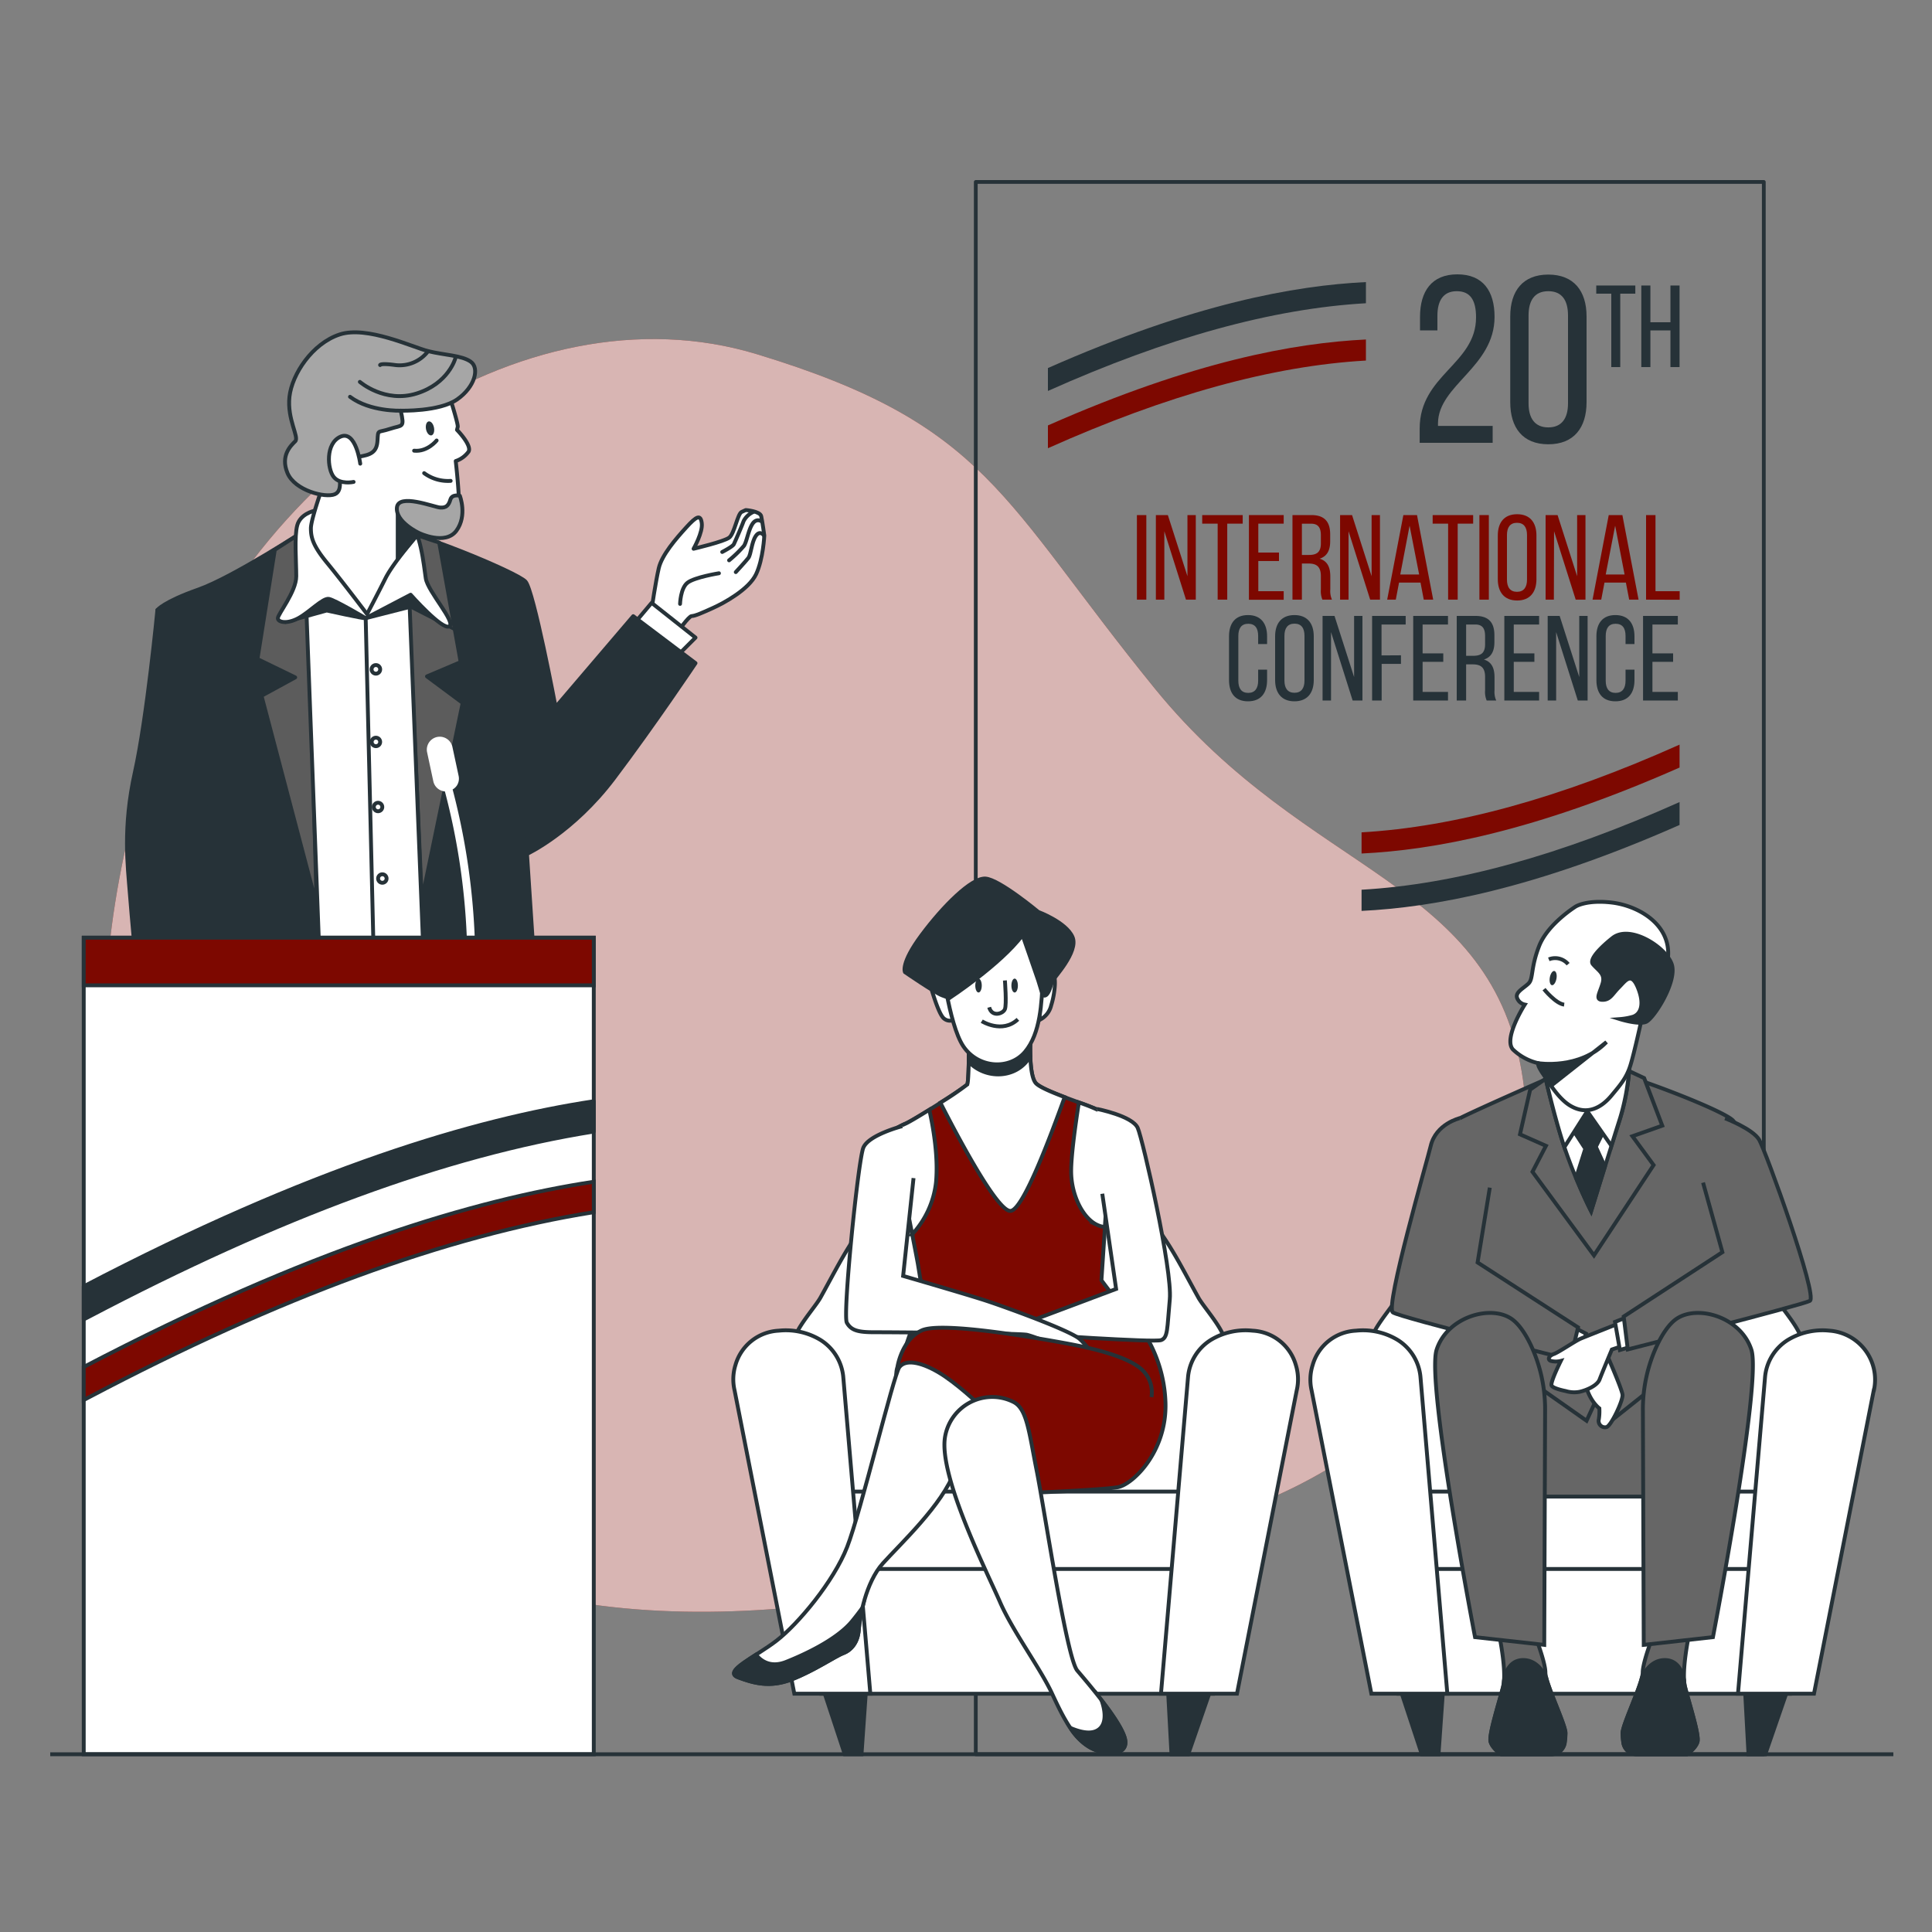 <svg xmlns="http://www.w3.org/2000/svg" viewBox="0 0 500 500"><rect x="0" y="0" width="500" height="500" fill="#808080" stroke="none"/><g id="freepik--background-simple--inject-19"><path d="M34,319.53s19.67,61.7,82.43,86.24,134.2,3.92,192.48-11.23,92.81-62.89,85.24-115.08-55.41-52.25-95.25-101.22-43-68.37-103.12-86.6S63.35,121.1,39.24,194.79,34,319.53,34,319.53Z" style="fill:#7D0800"></path><path d="M34,319.53s19.67,61.7,82.43,86.24,134.2,3.92,192.48-11.23,92.81-62.89,85.24-115.08-55.41-52.25-95.25-101.22-43-68.37-103.12-86.6S63.35,121.1,39.24,194.79,34,319.53,34,319.53Z" style="fill:#fff;opacity:0.7"></path></g><g id="freepik--Sign--inject-19"><path d="M271.2,95.25v5.93c30.91-13.82,58.09-21.31,82.3-22.7V73C335.1,73.9,309,78.55,271.2,95.25Z" style="fill:#263238"></path><path d="M271.2,110.1V116c30.91-13.82,58.09-21.31,82.3-22.69V87.86C335.1,88.76,309,93.41,271.2,110.1Z" style="fill:#7D0800"></path><path d="M434.67,213.5v-5.93c-30.91,13.82-58.09,21.31-82.3,22.69v5.48C370.76,234.84,396.85,230.2,434.67,213.5Z" style="fill:#263238"></path><path d="M434.67,198.64v-5.93c-30.91,13.83-58.09,21.31-82.3,22.7v5.48C370.76,220,396.85,215.34,434.67,198.64Z" style="fill:#7D0800"></path><path d="M386.79,82c0,13-14.58,17.65-14.64,27.56v.67H386.3v4.37H367.41v-3.69C367.41,97,382,94.25,382,82.13c0-4.43-1.47-6.77-5-6.77s-5,2.53-5,6.34v3.81h-4.5V82c0-6.59,3-11,9.66-11S386.79,75.36,386.79,82Z" style="fill:#263238"></path><path d="M390.85,81.88c0-6.58,3.26-10.82,9.85-10.82s9.9,4.24,9.9,10.82v22.21c0,6.58-3.26,10.89-9.9,10.89s-9.85-4.31-9.85-10.89Zm4.74,22.52c0,3.88,1.66,6.21,5.11,6.21s5.1-2.33,5.1-6.21V81.64c0-3.94-1.6-6.28-5.1-6.28s-5.11,2.34-5.11,6.28Z" style="fill:#263238"></path><path d="M417,95V76h-3.89V73.89h10.11V76h-3.9V95Z" style="fill:#263238"></path><path d="M427.12,85.51V95h-2.35V73.89h2.35V83.4h5.19V73.89h2.36V95h-2.36V85.51Z" style="fill:#263238"></path><path d="M296.67,133.3v21.89h-2.44V133.3Z" style="fill:#7D0800"></path><path d="M301.33,155.19h-2.19V133.3h3.1l5.07,15.82V133.3h2.16v21.89h-2.54l-5.6-17.7Z" style="fill:#7D0800"></path><path d="M315.13,155.19V135.52h-4V133.3h10.48v2.22h-4v19.67Z" style="fill:#7D0800"></path><path d="M331,143v2.19h-5.35V153h6.57v2.22h-9V133.3h9v2.22h-6.57V143Z" style="fill:#7D0800"></path><path d="M339.37,133.3c3.44,0,4.88,1.75,4.88,5v1.78c0,2.41-.85,3.91-2.73,4.51,2,.59,2.76,2.22,2.76,4.56v3.41a5.57,5.57,0,0,0,.43,2.63h-2.47a5.8,5.8,0,0,1-.4-2.66v-3.44c0-2.47-1.16-3.25-3.19-3.25h-1.72v9.35h-2.44V133.3Zm-.63,10.32c1.94,0,3.1-.63,3.1-3v-2.09c0-2-.72-3-2.54-3h-2.37v8.1Z" style="fill:#7D0800"></path><path d="M349,155.19h-2.19V133.3h3.1l5.06,15.82V133.3h2.16v21.89h-2.53l-5.6-17.7Z" style="fill:#7D0800"></path><path d="M362.07,150.78l-.84,4.41H359l4.19-21.89h3.53l4.19,21.89h-2.44l-.84-4.41Zm.32-2.1h4.88l-2.47-12.63Z" style="fill:#7D0800"></path><path d="M374.77,155.19V135.52h-4V133.3h10.48v2.22h-4v19.67Z" style="fill:#7D0800"></path><path d="M385.31,133.3v21.89h-2.44V133.3Z" style="fill:#7D0800"></path><path d="M387.63,138.58c0-3.34,1.65-5.5,5-5.5s5,2.16,5,5.5V149.9c0,3.32-1.66,5.51-5,5.51s-5-2.19-5-5.51ZM390,150c0,2,.84,3.16,2.59,3.16s2.6-1.16,2.6-3.16V138.46c0-2-.82-3.16-2.6-3.16s-2.59,1.19-2.59,3.16Z" style="fill:#7D0800"></path><path d="M402.14,155.19H400V133.3h3.1l5.06,15.82V133.3h2.16v21.89h-2.53l-5.6-17.7Z" style="fill:#7D0800"></path><path d="M415.24,150.78l-.84,4.41h-2.25l4.19-21.89h3.53l4.19,21.89h-2.43l-.85-4.41Zm.32-2.1h4.88L418,136.05Z" style="fill:#7D0800"></path><path d="M426,155.19V133.3h2.44V153h6.26v2.22Z" style="fill:#7D0800"></path><path d="M327.92,164.68v2h-2.31v-2.09c0-2-.79-3.16-2.57-3.16s-2.56,1.19-2.56,3.16v11.57c0,2,.81,3.16,2.56,3.16s2.57-1.19,2.57-3.16v-2.85h2.31V176c0,3.31-1.56,5.5-4.94,5.5s-4.91-2.19-4.91-5.5V164.68c0-3.31,1.56-5.5,4.91-5.5S327.92,161.37,327.92,164.68Z" style="fill:#263238"></path><path d="M330,164.68c0-3.34,1.66-5.5,5-5.5s5,2.16,5,5.5V176c0,3.31-1.65,5.5-5,5.5s-5-2.19-5-5.5Zm2.41,11.45c0,2,.85,3.16,2.6,3.16s2.59-1.16,2.59-3.16V164.56c0-2-.81-3.16-2.59-3.16s-2.6,1.19-2.6,3.16Z" style="fill:#263238"></path><path d="M344.47,181.29h-2.19V159.4h3.09l5.07,15.82V159.4h2.16v21.89h-2.54l-5.59-17.7Z" style="fill:#263238"></path><path d="M362.57,169.59v2.22h-5v9.48H355.1V159.4h8.69v2.22h-6.25v8Z" style="fill:#263238"></path><path d="M373.52,169.09v2.19h-5.35v7.79h6.57v2.22h-9V159.4h9v2.22h-6.57v7.47Z" style="fill:#263238"></path><path d="M381.87,159.4c3.44,0,4.88,1.75,4.88,5v1.78c0,2.41-.84,3.91-2.72,4.51,2,.59,2.75,2.22,2.75,4.57v3.4a5.45,5.45,0,0,0,.44,2.63h-2.47a5.73,5.73,0,0,1-.41-2.66v-3.44c0-2.47-1.15-3.25-3.19-3.25h-1.72v9.35H377V159.4Zm-.62,10.32c1.94,0,3.09-.63,3.09-3v-2.1c0-2-.72-3-2.53-3h-2.38v8.1Z" style="fill:#263238"></path><path d="M397.1,169.09v2.19h-5.34v7.79h6.56v2.22h-9V159.4h9v2.22h-6.56v7.47Z" style="fill:#263238"></path><path d="M402.73,181.29h-2.19V159.4h3.1l5.07,15.82V159.4h2.16v21.89h-2.54l-5.6-17.7Z" style="fill:#263238"></path><path d="M423,164.68v2h-2.31v-2.09c0-2-.78-3.16-2.57-3.16s-2.56,1.19-2.56,3.16v11.57c0,2,.81,3.16,2.56,3.16s2.57-1.19,2.57-3.16v-2.85H423V176c0,3.31-1.56,5.5-4.94,5.5s-4.91-2.19-4.91-5.5V164.68c0-3.31,1.56-5.5,4.91-5.5S423,161.37,423,164.68Z" style="fill:#263238"></path><path d="M433,169.09v2.19h-5.35v7.79h6.57v2.22h-9V159.4h9v2.22h-6.57v7.47Z" style="fill:#263238"></path><rect x="252.53" y="47.09" width="203.94" height="406.91" style="fill:none;stroke:#263238;stroke-linecap:round;stroke-linejoin:round;stroke-width:0.976px"></rect></g><g id="freepik--character-3--inject-19"><polygon points="372.29 454 367.96 454 362.24 436.67 373.51 436.67 372.29 454" style="fill:#263238;stroke:#263238;stroke-miterlimit:10"></polygon><polygon points="456.85 454 452.51 454 451.57 436.67 462.84 436.67 456.85 454" style="fill:#263238;stroke:#263238;stroke-miterlimit:10"></polygon><path d="M459.48,335.83c-5.35-9.61-9.75-19.31-18.58-26.22a66.19,66.19,0,0,0-20.19-10.69c-14.28-4.68-29.13,1.82-40.46,10.69-8.83,6.91-13.24,16.61-18.58,26.22-1.35,2.42-6.78,8.42-6.76,11.22,0,0,.33,45.67.33,45.67H465.91s.33-45.65.33-45.67C466.26,344.25,460.82,338.25,459.48,335.83Z" style="fill:#fff;stroke:#263238;stroke-miterlimit:10"></path><rect x="361.91" y="386.02" width="101.33" height="52.32" style="fill:#fff;stroke:#263238;stroke-miterlimit:10"></rect><line x1="362.24" y1="406.05" x2="463.57" y2="406.05" style="fill:#fff;stroke:#263238;stroke-miterlimit:10"></line><path d="M339.43,359.79l15.48,78.54h19.66l-6.95-81.93a12.65,12.65,0,0,0-5.87-9.6,17.29,17.29,0,0,0-10.84-2.42,12.24,12.24,0,0,0-11.19,8.88A12.37,12.37,0,0,0,339.43,359.79Z" style="fill:#fff;stroke:#263238;stroke-miterlimit:10"></path><path d="M484.93,359.79l-15.47,78.54H449.79l7-81.93a12.65,12.65,0,0,1,5.87-9.6,17.29,17.29,0,0,1,10.84-2.42,12.71,12.71,0,0,1,11.47,15.41Z" style="fill:#fff;stroke:#263238;stroke-miterlimit:10"></path><path d="M402.82,278.13s-20.64,9-25.37,11.45-5,6-5,8.2,15.92,89.54,15.92,89.54h51.25l9.7-86.8s1.49-7.71-.75-10.45-29.85-13.18-34.82-13.43A39.6,39.6,0,0,0,402.82,278.13Z" style="fill:#666;stroke:#263238;stroke-miterlimit:10"></path><polygon points="394.88 356.64 410.6 367.69 413.15 362.16 416.97 367.69 433.54 354.51 436.52 339.22 411.88 348.99 390.63 345.59 394.88 356.64" style="fill:#666;stroke:#263238;stroke-miterlimit:10"></polygon><polygon points="396 282 393.37 293.56 400.09 296.54 396.6 303.26 412.52 324.9 427.95 301.52 422.47 294.05 430.19 291.32 425.5 279 410.29 271.92 396 282" style="fill:#666;stroke:#263238;stroke-miterlimit:10"></polygon><path d="M399.84,278.38s3,13.44,6.22,21.89a133.15,133.15,0,0,0,5.72,13.19s4-12.94,7-22.39a59.27,59.27,0,0,0,3-16.17l-22.39,2.24Z" style="fill:#fff;stroke:#263238;stroke-miterlimit:10"></path><path d="M409.79,281.37l-3.24,10.2,3.73,5.72-2.4,7.57c2.3,5.56,3.9,8.6,3.9,8.6s1.62-5.28,3.57-11.55L413,296.79l3.48-7Z" style="fill:#263238;stroke:#263238;stroke-miterlimit:10"></path><path d="M410.78,287.59l6.25,8.94c.58-1.87,1.16-3.72,1.71-5.46a59.27,59.27,0,0,0,3-16.17l-22.39,2.24.5,1.24s2.28,10.28,5,18.52Z" style="fill:#fff;stroke:#263238;stroke-miterlimit:10"></path><path d="M407.8,234.6s-7.22,4.48-9.46,10.2-1.49,8.46-2.73,9.7-3.48,2.24-3,3.73a2.7,2.7,0,0,0,2,1.75s-5.72,8.95-3,11.69a14.16,14.16,0,0,0,6.47,3.48s3.73,8.21,8.2,10.94,8.21.5,10.7-2.48,4-4.73,5-8,2.73-11.2,2.73-11.2,7.46-10.94,7-18.4-8.21-11.7-14.68-12.44S407.8,234.6,407.8,234.6Z" style="fill:#fff;stroke:#263238;stroke-miterlimit:10"></path><path d="M417.25,242.81s-6.47,5-5,6.72,3.24,2.48,2.49,5-2,4.23,0,4.23,2.49-1.49,4.23-3.23,3.23-4.23,5,.25.49,7-1.75,7.46a16.7,16.7,0,0,1-3,.5s4.73,1.49,6.72.74,8.2-10.45,6.71-14.92S421.73,239.08,417.25,242.81Z" style="fill:#263238;stroke:#263238;stroke-miterlimit:10"></path><path d="M399.59,256s3,3.73,5.22,4" style="fill:none;stroke:#263238;stroke-miterlimit:10"></path><path d="M400.83,248.28a4.39,4.39,0,0,1,5,1.25" style="fill:none;stroke:#263238;stroke-miterlimit:10"></path><path d="M402.81,253.28c-.18,1-.71,1.77-1.18,1.69s-.71-1-.54-2,.71-1.77,1.18-1.68S403,252.27,402.81,253.28Z" style="fill:#263238"></path><path d="M398.1,275.15s10.69,1.74,17.66-5.47l-14.18,11.19S397.6,276.14,398.1,275.15Z" style="fill:#263238;stroke:#263238;stroke-miterlimit:10"></path><path d="M409.6,345.2l5.51,3.69s4.7,10.57,4.8,12.11-2.91,7.94-4.13,8.33a1.65,1.65,0,0,1-2-2.05,13.56,13.56,0,0,0,.13-2.8s-3.58-2.57-4-9.06l-2.41-3.88Z" style="fill:#fff;stroke:#263238;stroke-miterlimit:10"></path><polygon points="406.6 343.15 410.46 345.14 408.42 352.25 404.83 350.74 406.6 343.15" style="fill:#fff;stroke:#263238;stroke-miterlimit:10"></polygon><path d="M377.79,289.38s-6.18,1.44-7.53,7.21c-.73,3.15-11.87,41.69-9.79,43.06s45.93,12.23,45.93,12.23l2-8.35-26-16.8,3.16-19.37" style="fill:#666;stroke:#263238;stroke-miterlimit:10"></path><path d="M418.15,342.82s-7.57,3-9,3.59-5.78,3.58-7,4-1.8,1.4-.8,1.79a5.22,5.22,0,0,0,2.59,0s-2.79,5.58-2.39,6.38S405.2,360,405.2,360a7.57,7.57,0,0,0,3.59.2c1.79-.4,4.58-1.59,5.18-3.19s3.18-7.76,3.18-7.76l2.39-.8Z" style="fill:#fff;stroke:#263238;stroke-miterlimit:10"></path><polygon points="422.01 340.52 417.96 342.1 419.23 349.38 422.96 348.26 422.01 340.52" style="fill:#fff;stroke:#263238;stroke-miterlimit:10"></polygon><path d="M446.44,289.41s7.17,2.76,8.82,5.54,15.33,40.59,13.12,41.72-47.11,12.56-47.11,12.56l-1.06-8.51,25.54-16.66-5-18" style="fill:#666;stroke:#263238;stroke-miterlimit:10"></path><path d="M388,423.16s2,9.45,1,13.43-3.73,12.43-3.23,14.18,2.73,3.23,2.73,3.23h13a3.49,3.49,0,0,0,3.47-3,19.54,19.54,0,0,0,.2-2.47c0-2.24-5.22-12.94-5.22-15.67s-2.74-9.7-2.74-9.7Z" style="fill:#666;stroke:#263238;stroke-miterlimit:10"></path><path d="M404.92,451a19.54,19.54,0,0,0,.2-2.47c0-2-4.05-10.51-5-14.39-.65-1.42-2.47-4.52-5.92-4.52-4.48,0-5,5.47-5,5.47l0,0a8.73,8.73,0,0,1-.22,1.48c-1,4-3.73,12.43-3.23,14.18s2.73,3.23,2.73,3.23h13A3.49,3.49,0,0,0,404.92,451Z" style="fill:#263238;stroke:#263238;stroke-miterlimit:10"></path><path d="M399.87,365.19a39.16,39.16,0,0,0-3.78-17.27c-1.33-2.75-3-5.29-4.9-6.6-5.47-3.74-16.67-.5-19.4,8s9.95,74.37,9.95,74.37l17.91,2Z" style="fill:#666;stroke:#263238;stroke-miterlimit:10"></path><path d="M437.09,423.16s-2,9.45-1,13.43,3.73,12.43,3.23,14.18-2.74,3.23-2.74,3.23h-13a3.49,3.49,0,0,1-3.47-3,19.54,19.54,0,0,1-.2-2.47c0-2.24,5.22-12.94,5.22-15.67s2.74-9.7,2.74-9.7Z" style="fill:#666;stroke:#263238;stroke-miterlimit:10"></path><path d="M420.13,451a19.54,19.54,0,0,1-.2-2.47c0-2,4.05-10.51,5-14.39.66-1.42,2.48-4.52,5.93-4.52,4.48,0,5,5.47,5,5.47l0,0a8.73,8.73,0,0,0,.22,1.48c1,4,3.73,12.43,3.23,14.18s-2.74,3.23-2.74,3.23h-13A3.49,3.49,0,0,1,420.13,451Z" style="fill:#263238;stroke:#263238;stroke-miterlimit:10"></path><path d="M425.18,365.24a39.22,39.22,0,0,1,3.8-17.36c1.32-2.73,3-5.26,4.88-6.56,5.47-3.74,16.66-.5,19.4,8s-9.95,74.37-9.95,74.37l-17.91,2Z" style="fill:#666;stroke:#263238;stroke-miterlimit:10"></path></g><g id="freepik--character-2--inject-19"><polygon points="222.96 454 218.63 454 212.91 436.67 224.17 436.67 222.96 454" style="fill:#263238;stroke:#263238;stroke-miterlimit:10"></polygon><polygon points="307.51 454 303.18 454 302.24 436.67 313.51 436.67 307.51 454" style="fill:#263238;stroke:#263238;stroke-miterlimit:10"></polygon><path d="M310.15,335.83c-5.35-9.61-9.75-19.31-18.59-26.22a66,66,0,0,0-20.18-10.69c-14.29-4.68-29.14,1.82-40.46,10.69-8.84,6.91-13.24,16.61-18.59,26.22-1.34,2.42-6.78,8.42-6.76,11.22,0,0,.34,45.67.34,45.67H316.57s.34-45.65.34-45.67C316.93,344.25,311.49,338.25,310.15,335.83Z" style="fill:#fff;stroke:#263238;stroke-miterlimit:10"></path><rect x="212.57" y="386.02" width="101.33" height="52.32" style="fill:#fff;stroke:#263238;stroke-miterlimit:10"></rect><line x1="212.91" y1="406.05" x2="314.24" y2="406.05" style="fill:#fff;stroke:#263238;stroke-miterlimit:10"></line><path d="M190.1,359.79l15.47,78.54h19.67l-7-81.93a12.66,12.66,0,0,0-5.86-9.6,17.32,17.32,0,0,0-10.85-2.42,12.25,12.25,0,0,0-11.19,8.88A12.47,12.47,0,0,0,190.1,359.79Z" style="fill:#fff;stroke:#263238;stroke-miterlimit:10"></path><path d="M335.6,359.79l-15.47,78.54H300.46l7-81.93a12.66,12.66,0,0,1,5.86-9.6,17.32,17.32,0,0,1,10.85-2.42,12.26,12.26,0,0,1,11.19,8.88A12.47,12.47,0,0,1,335.6,359.79Z" style="fill:#fff;stroke:#263238;stroke-miterlimit:10"></path><path d="M240.91,255.42s1.91,6.94,3.35,8.14a2.43,2.43,0,0,0,2.87.24l-1.43-9.34S242.58,252.78,240.91,255.42Z" style="fill:#fff;stroke:#263238;stroke-miterlimit:10"></path><path d="M268.94,264a5.59,5.59,0,0,0,3.11-3.83c1-3.12,1.44-7.91.24-8.15s-2.63,2.4-2.63,2.4Z" style="fill:#fff;stroke:#263238;stroke-miterlimit:10"></path><path d="M250.76,270.16s0,9.86-.45,10.53-13.44,9-15.91,10.09a18.77,18.77,0,0,0-3.58,2s6.27,31.6,6.72,34.29,1.34,8.29,1.57,9.18-4.71,9-6.28,19.05-.67,19.94,6.95,25.32,17.92,5.82,22.41,5.82,23.3-.89,27.11-1.56,12.77-9.19,12.32-22S294,341.64,292,339.85s-6.95-8.52-6.95-8.52,1.79-27.11,2-29.8,1.12-11.87-1.12-13.44-16.14-5.6-17.93-7.84-1.34-11-1.34-11Z" style="fill:#7D0800;stroke:#263238;stroke-miterlimit:10"></path><path d="M240.5,287.21c-2.71,1.68-5.16,3.14-6.1,3.57a18.77,18.77,0,0,0-3.58,2s3.27,16.48,5.26,26.65A23.69,23.69,0,0,0,242.24,306C242.87,299.16,241.44,291.35,240.5,287.21Z" style="fill:#fff;stroke:#263238;stroke-miterlimit:10"></path><path d="M279.21,285.31c-.71,4.54-2,13.4-2,17.79,0,6,2.91,12.1,6.72,13.89a6.3,6.3,0,0,0,2,.57c.48-7.15,1-14.68,1.1-16,.22-2.69,1.12-11.87-1.12-13.44A46,46,0,0,0,279.21,285.31Z" style="fill:#fff;stroke:#263238;stroke-miterlimit:10"></path><path d="M275.54,283.94c-3.51-1.34-6.73-2.69-7.53-3.69-1.79-2.25-1.34-11-1.34-11l-15.91.89s0,9.86-.45,10.53a77.74,77.74,0,0,1-6.94,4.71c3.56,7,14.59,28.19,18.14,28C264.8,313.24,272.07,293.49,275.54,283.94Z" style="fill:#fff;stroke:#263238;stroke-miterlimit:10"></path><path d="M265.61,274.79a12.57,12.57,0,0,0,1-1.44c-.08-2.22,0-4.08,0-4.08l-15.91.89s0,2.22,0,4.62C254.85,279.14,261.9,279.15,265.61,274.79Z" style="fill:#263238;stroke:#263238;stroke-miterlimit:10"></path><path d="M243.54,247.75s1.92,17.25,5.75,23,12,6.23,16,1.44,4.32-12.7,4.56-18.93,1.2-9.59.24-12.7-9.59-7.67-15.34-5.27S244.74,240.8,243.54,247.75Z" style="fill:#fff;stroke:#263238;stroke-miterlimit:10"></path><path d="M260.07,253.74s.48,6.23,0,7.43-3.35,2.15-4.07-.48" style="fill:none;stroke:#263238;stroke-miterlimit:10"></path><path d="M254.08,264.28s5.27,3.35,9.35-.48" style="fill:none;stroke:#263238;stroke-miterlimit:10"></path><ellipse cx="253.24" cy="255.06" rx="0.84" ry="1.8" style="fill:#263238"></ellipse><ellipse cx="262.59" cy="255.06" rx="0.84" ry="1.8" style="fill:#263238"></ellipse><path d="M234.2,251.58s7.66,5.27,9.58,6l1.92.72s13.18-8.63,18.93-16.29c0,0,3.11,8.86,4.07,11.74s1,4.31,1.92,3.83,1.43-2.87,1.67-3.59,6.95-7.67,5.27-11.5S268.7,236,268.7,236s-10.06-8.39-13.66-8.63-11,7.19-16.53,14.62S234.2,251.58,234.2,251.58Z" style="fill:#263238;stroke:#263238;stroke-miterlimit:10"></path><path d="M283.92,287s9.19,1.79,10.53,4.93,9,36.74,8.29,44.36-.45,9.86-2.24,10.53-33.83-1.56-33.83-1.56L263.75,343l25.1-9.42-3.58-24.64" style="fill:#fff;stroke:#263238;stroke-miterlimit:10"></path><path d="M233.51,291.45s-8.74,2.24-10.09,5.6-5.38,43.25-4.26,45.26,2.92,2.47,7,2.47,37.87.22,39.66.67,6.28,2.24,6.28,2.24,2.91,9.64,4.92,11.43a11.79,11.79,0,0,1,2.92,4.26s.22,3.36,1.57,2.46,3.36-3.14,4-7.17-3.59-9.86-6.05-12.1-19.27-8.29-24-9.86-21.73-6.5-21.73-6.5l2.69-25.32" style="fill:#fff;stroke:#263238;stroke-miterlimit:10"></path><path d="M298,361.58a8,8,0,0,0-3.25-7.75c-4.25-3.25-13.75-5.25-19.25-6.25s-31.75-5.75-37-3.25-6.25,9.5-6.25,9.5-1.5,3.75,2.25,8.5,25,8.5,32,9.75" style="fill:#7D0800;stroke:#263238;stroke-miterlimit:10"></path><path d="M253.75,363.83s-6.25-6-11-8.75-8.5-3.25-10-1.25-10,37.5-13.5,46.5-12.75,20-18.25,24.25-14,8-10,9.5,8.25,2.75,14,.5,11.25-6,13.25-6.75,3.75-2.75,4-6,1.75-12.25,6.25-17.25S244,389.33,247,380.83,253.75,363.83,253.75,363.83Z" style="fill:#fff;stroke:#263238;stroke-miterlimit:10"></path><path d="M220.5,419.58c-3.5,4.25-10.75,8-17,10.5-4.16,1.67-6.65-.32-7.86-1.84-4.12,2.65-7.44,4.79-4.64,5.84,4,1.5,8.25,2.75,14,.5s11.25-6,13.25-6.75,3.75-2.75,4-6a41.09,41.09,0,0,1,.94-5.74C222.38,417.21,221.47,418.4,220.5,419.58Z" style="fill:#263238;stroke:#263238;stroke-miterlimit:10"></path><path d="M257,361.53a12.41,12.41,0,0,0-12.46,10.55c-1.5,10.25,11,35,14.25,42.5s10.5,17.25,13.5,23.75,5.75,11.75,10,14,10.25,2,8.75-2.75-9.5-14-12.25-17.25-8.5-41.75-10.5-51.75-2.5-16-6-17.75A12.24,12.24,0,0,0,257,361.53Z" style="fill:#fff;stroke:#263238;stroke-miterlimit:10"></path><path d="M291,449.58c-.77-2.45-3.28-6.1-5.91-9.51.41,1.12,2,6-1.09,7.76-1.92,1.1-4.73.32-7-.65a15.14,15.14,0,0,0,5.29,5.15C286.5,454.58,292.5,454.33,291,449.58Z" style="fill:#263238;stroke:#263238;stroke-miterlimit:10"></path></g><g id="freepik--character-1--inject-19"><path d="M168.64,157.61s1.05-7.14,1.85-10.57,4.49-7.67,7.13-10.57,3.7-3.44,4-1.06-2.12,6.61-2.12,6.61,7.93-1.85,9.25-2.91,2.12-6.08,3.17-6.61L193,132s3.7.27,4,1.59.8,5,.8,5-.27,6.08-2.12,10-8.19,7.4-11.1,8.72-4.75,2.12-5.55,2.12-3.7,4.23-3.7,4.23Z" style="fill:#fff;stroke:#263238;stroke-linecap:round;stroke-linejoin:round"></path><path d="M197.71,138.58s-1-1.49-2.11.13-1.22,4.78-1.93,5.69-3.25,3.66-3.25,3.66" style="fill:none;stroke:#263238;stroke-linecap:round;stroke-linejoin:round"></path><path d="M196.92,134.85s-1.22-.81-2.24.82-1.42,4.47-2.13,5.58a30.59,30.59,0,0,1-3.86,3.76" style="fill:none;stroke:#263238;stroke-linecap:round;stroke-linejoin:round"></path><path d="M194.89,132.52a5.27,5.27,0,0,0-2.44,2.33c-.51,1.43-2.24,5.39-2.54,6s-3,2-3,2" style="fill:none;stroke:#263238;stroke-linecap:round;stroke-linejoin:round"></path><path d="M176,156.29s.1-4.07,1.93-5.49,8.13-2.44,8.13-2.44" style="fill:none;stroke:#263238;stroke-linecap:round;stroke-linejoin:round"></path><polygon points="164.41 161.04 168.64 156.02 180 165.01 174.19 170.82 164.41 161.04" style="fill:#fff;stroke:#263238;stroke-linecap:round;stroke-linejoin:round"></polygon><path d="M79.31,137s-19,12.42-28,15.59-10.57,5.28-10.57,5.28l3.17,91.44h94.34L136.39,221s11.9-5.55,22.47-19.56S180,171.62,180,171.62l-16.12-12.16L143.79,183s-5.68-30.1-7.79-32.48-30.26-14-37.66-14.3S83.54,135.41,79.31,137Z" style="fill:#263238;stroke:#263238;stroke-linecap:round;stroke-linejoin:round"></path><polygon points="113.67 140.43 119.22 171.35 110.5 175.05 119.74 181.92 109.17 232.93 104.94 137.52 113.67 140.43" style="fill:#5c5c5c;stroke:#263238;stroke-linecap:round;stroke-linejoin:round"></polygon><polygon points="71.12 142.28 66.63 170.56 76.4 175.31 67.68 180.07 81.95 234.25 79.31 137 71.12 142.28" style="fill:#5c5c5c;stroke:#263238;stroke-linecap:round;stroke-linejoin:round"></polygon><polygon points="79.05 151.53 82.75 249.58 109.7 249.58 105.74 149.94 93.32 140.69 79.05 151.53" style="fill:#fff;stroke:#263238;stroke-linecap:round;stroke-linejoin:round"></polygon><line x1="94.64" y1="159.99" x2="96.75" y2="249.05" style="fill:none;stroke:#263238;stroke-linecap:round;stroke-linejoin:round"></line><path d="M98.39,173.22a1.11,1.11,0,1,1-1.1-1.1A1.11,1.11,0,0,1,98.39,173.22Z" style="fill:none;stroke:#263238;stroke-linecap:round;stroke-linejoin:round"></path><circle cx="97.29" cy="192.01" r="1.1" style="fill:none;stroke:#263238;stroke-linecap:round;stroke-linejoin:round"></circle><circle cx="97.84" cy="208.85" r="1.1" style="fill:none;stroke:#263238;stroke-linecap:round;stroke-linejoin:round"></circle><circle cx="98.95" cy="227.36" r="1.1" style="fill:none;stroke:#263238;stroke-linecap:round;stroke-linejoin:round"></circle><polyline points="94.64 159.99 95.44 159.78 106.33 157 116.31 162.1 107 150.67 99.67 154" style="fill:#263238;stroke:#263238;stroke-miterlimit:10"></polyline><path d="M94.64,160c-.62.1-10.08-2-10.08-2l-8.9,2.46,11.55-10,7.69,8.5" style="fill:#263238;stroke:#263238;stroke-miterlimit:10"></path><path d="M81.16,132.24s-3.44.79-4.23,3.7-.26,9.25-.26,13.21-4.76,9.78-4.76,10.84,2.38,1.58,5.29,0,6.34-5.29,7.92-5,9.52,5,9.52,5l11.63-6.08s8.19,9.25,10,8.19-5.55-9-6.08-12.42-1.32-12.68-4.76-15.33-13.74-3.7-16.38-3.7S81.16,132.24,81.16,132.24Z" style="fill:#fff;stroke:#263238;stroke-linecap:round;stroke-linejoin:round"></path><path d="M115.88,101.12s2.77,8.59,2.58,9.36l-.19.77s3.92,4,3,5.63a6.72,6.72,0,0,1-3.33,2.44s1.31,11.22.74,14.62-6.15,5-8.2,4.5l-2-.51s-6.62,7.52-8.73,11.75-4.76,9.25-4.76,9.25-6.6-8.72-10.3-13.21-4.23-6.61-4.23-9S83.82,125,83.82,125s-5.66-5.76-.93-14.93,10.62-12.07,18-12.41S115.88,101.12,115.88,101.12Z" style="fill:#fff;stroke:#263238;stroke-linecap:round;stroke-linejoin:round"></path><polygon points="102.93 132.54 102.93 144.52 108.39 137.93 102.93 132.54" style="fill:#263238;stroke:#263238;stroke-miterlimit:10"></polygon><path d="M112.32,110.68c.19,1-.12,1.91-.69,2s-1.2-.62-1.38-1.62.12-1.91.7-2S112.14,109.68,112.32,110.68Z" style="fill:#263238"></path><path d="M113,114s-2.37,3-5.83,2.64" style="fill:none;stroke:#263238;stroke-linecap:round;stroke-linejoin:round"></path><path d="M116.63,124.45a10.4,10.4,0,0,1-6.86-2" style="fill:none;stroke:#263238;stroke-linecap:round;stroke-linejoin:round"></path><path d="M119,128.29s-2-.5-2.44,1-1.08,2.19-2.68,2.06-10.78-3.76-11.16,0,5.72,6.59,5.72,6.59,6.8,3.32,9.68-.6S119,128.29,119,128.29Z" style="fill:#a6a6a6;stroke:#263238;stroke-linecap:round;stroke-linejoin:round"></path><path d="M103.71,106.28s10,.3,14.61-2.92,5.82-8.09,3.51-9.75-6.93-1.71-11-2.73S95,84.24,87.91,86.56s-12.35,10.28-13,16.12,2.58,10.44,1.49,11.53-3.9,3.66-2,8.21,9.82,6.52,12.25,5.49.76-5.26,1-8.21,1.6-1,5-1.48S97.52,117,97.7,114s-.06-1.92,3.2-3S104.75,110.89,103.71,106.28Z" style="fill:#a6a6a6;stroke:#263238;stroke-linecap:round;stroke-linejoin:round"></path><path d="M103.71,106.28s-7.94.31-13.13-3.59" style="fill:none;stroke:#263238;stroke-linecap:round;stroke-linejoin:round"></path><path d="M117.84,92.74s-1.73,6.49-10,9.09-14.71-3-14.71-3" style="fill:none;stroke:#263238;stroke-linecap:round;stroke-linejoin:round"></path><path d="M110.8,90.88a9.27,9.27,0,0,1-8.54,3.59c-3.85-.53-3.89,0-3.89,0" style="fill:none;stroke:#263238;stroke-linecap:round;stroke-linejoin:round"></path><path d="M93.23,120s-1.11-8.71-5.08-7-3.44,8.4-1.77,10.45,5.13,1.27,5.13,1.27" style="fill:#fff;stroke:#263238;stroke-linecap:round;stroke-linejoin:round"></path><path d="M40.73,157.87s-2.65,27.75-5.82,42-1.85,24.32-1.32,31.19,1.59,18,1.59,18H51.83s.26-31.45.79-37,7.66-36.73,7.66-36.73" style="fill:#263238;stroke:#263238;stroke-linecap:round;stroke-linejoin:round"></path><line x1="136.39" y1="221.04" x2="126.88" y2="170.56" style="fill:none;stroke:#263238;stroke-linecap:round;stroke-linejoin:round"></line><path d="M122.94,245.09a178.31,178.31,0,0,0-5.8-40.78,3.38,3.38,0,0,0,1.09-1,3.3,3.3,0,0,0,.46-2.52l-1.62-7.56a3.35,3.35,0,0,0-6.55,1.4l1.62,7.56a3.35,3.35,0,0,0,3,2.63,175.77,175.77,0,0,1,5.75,40.31Z" style="fill:#fff"></path><rect x="21.67" y="242.67" width="132" height="211.33" style="fill:#fff;stroke:#263238;stroke-miterlimit:10"></rect><rect x="21.67" y="242.67" width="132" height="12.33" style="fill:#7D0800;stroke:#263238;stroke-miterlimit:10"></rect><path d="M153.67,313.71v-7.88c-30.84,4.7-73.15,17.19-132,47.94v8.55c.4-.21.8-.41,1.2-.63C72.31,335.65,115.48,319.79,153.67,313.71Z" style="fill:#7D0800;stroke:#263238;stroke-miterlimit:10"></path><path d="M21.67,332.91v8.55l1.2-.62c49.44-26,92.61-41.91,130.8-48V285C122.83,289.67,80.52,302.16,21.67,332.91Z" style="fill:#263238;stroke:#263238;stroke-linecap:round;stroke-linejoin:round"></path></g><g id="freepik--Floor--inject-19"><line x1="13" y1="454" x2="490" y2="454" style="fill:none;stroke:#263238;stroke-miterlimit:10"></line></g></svg>